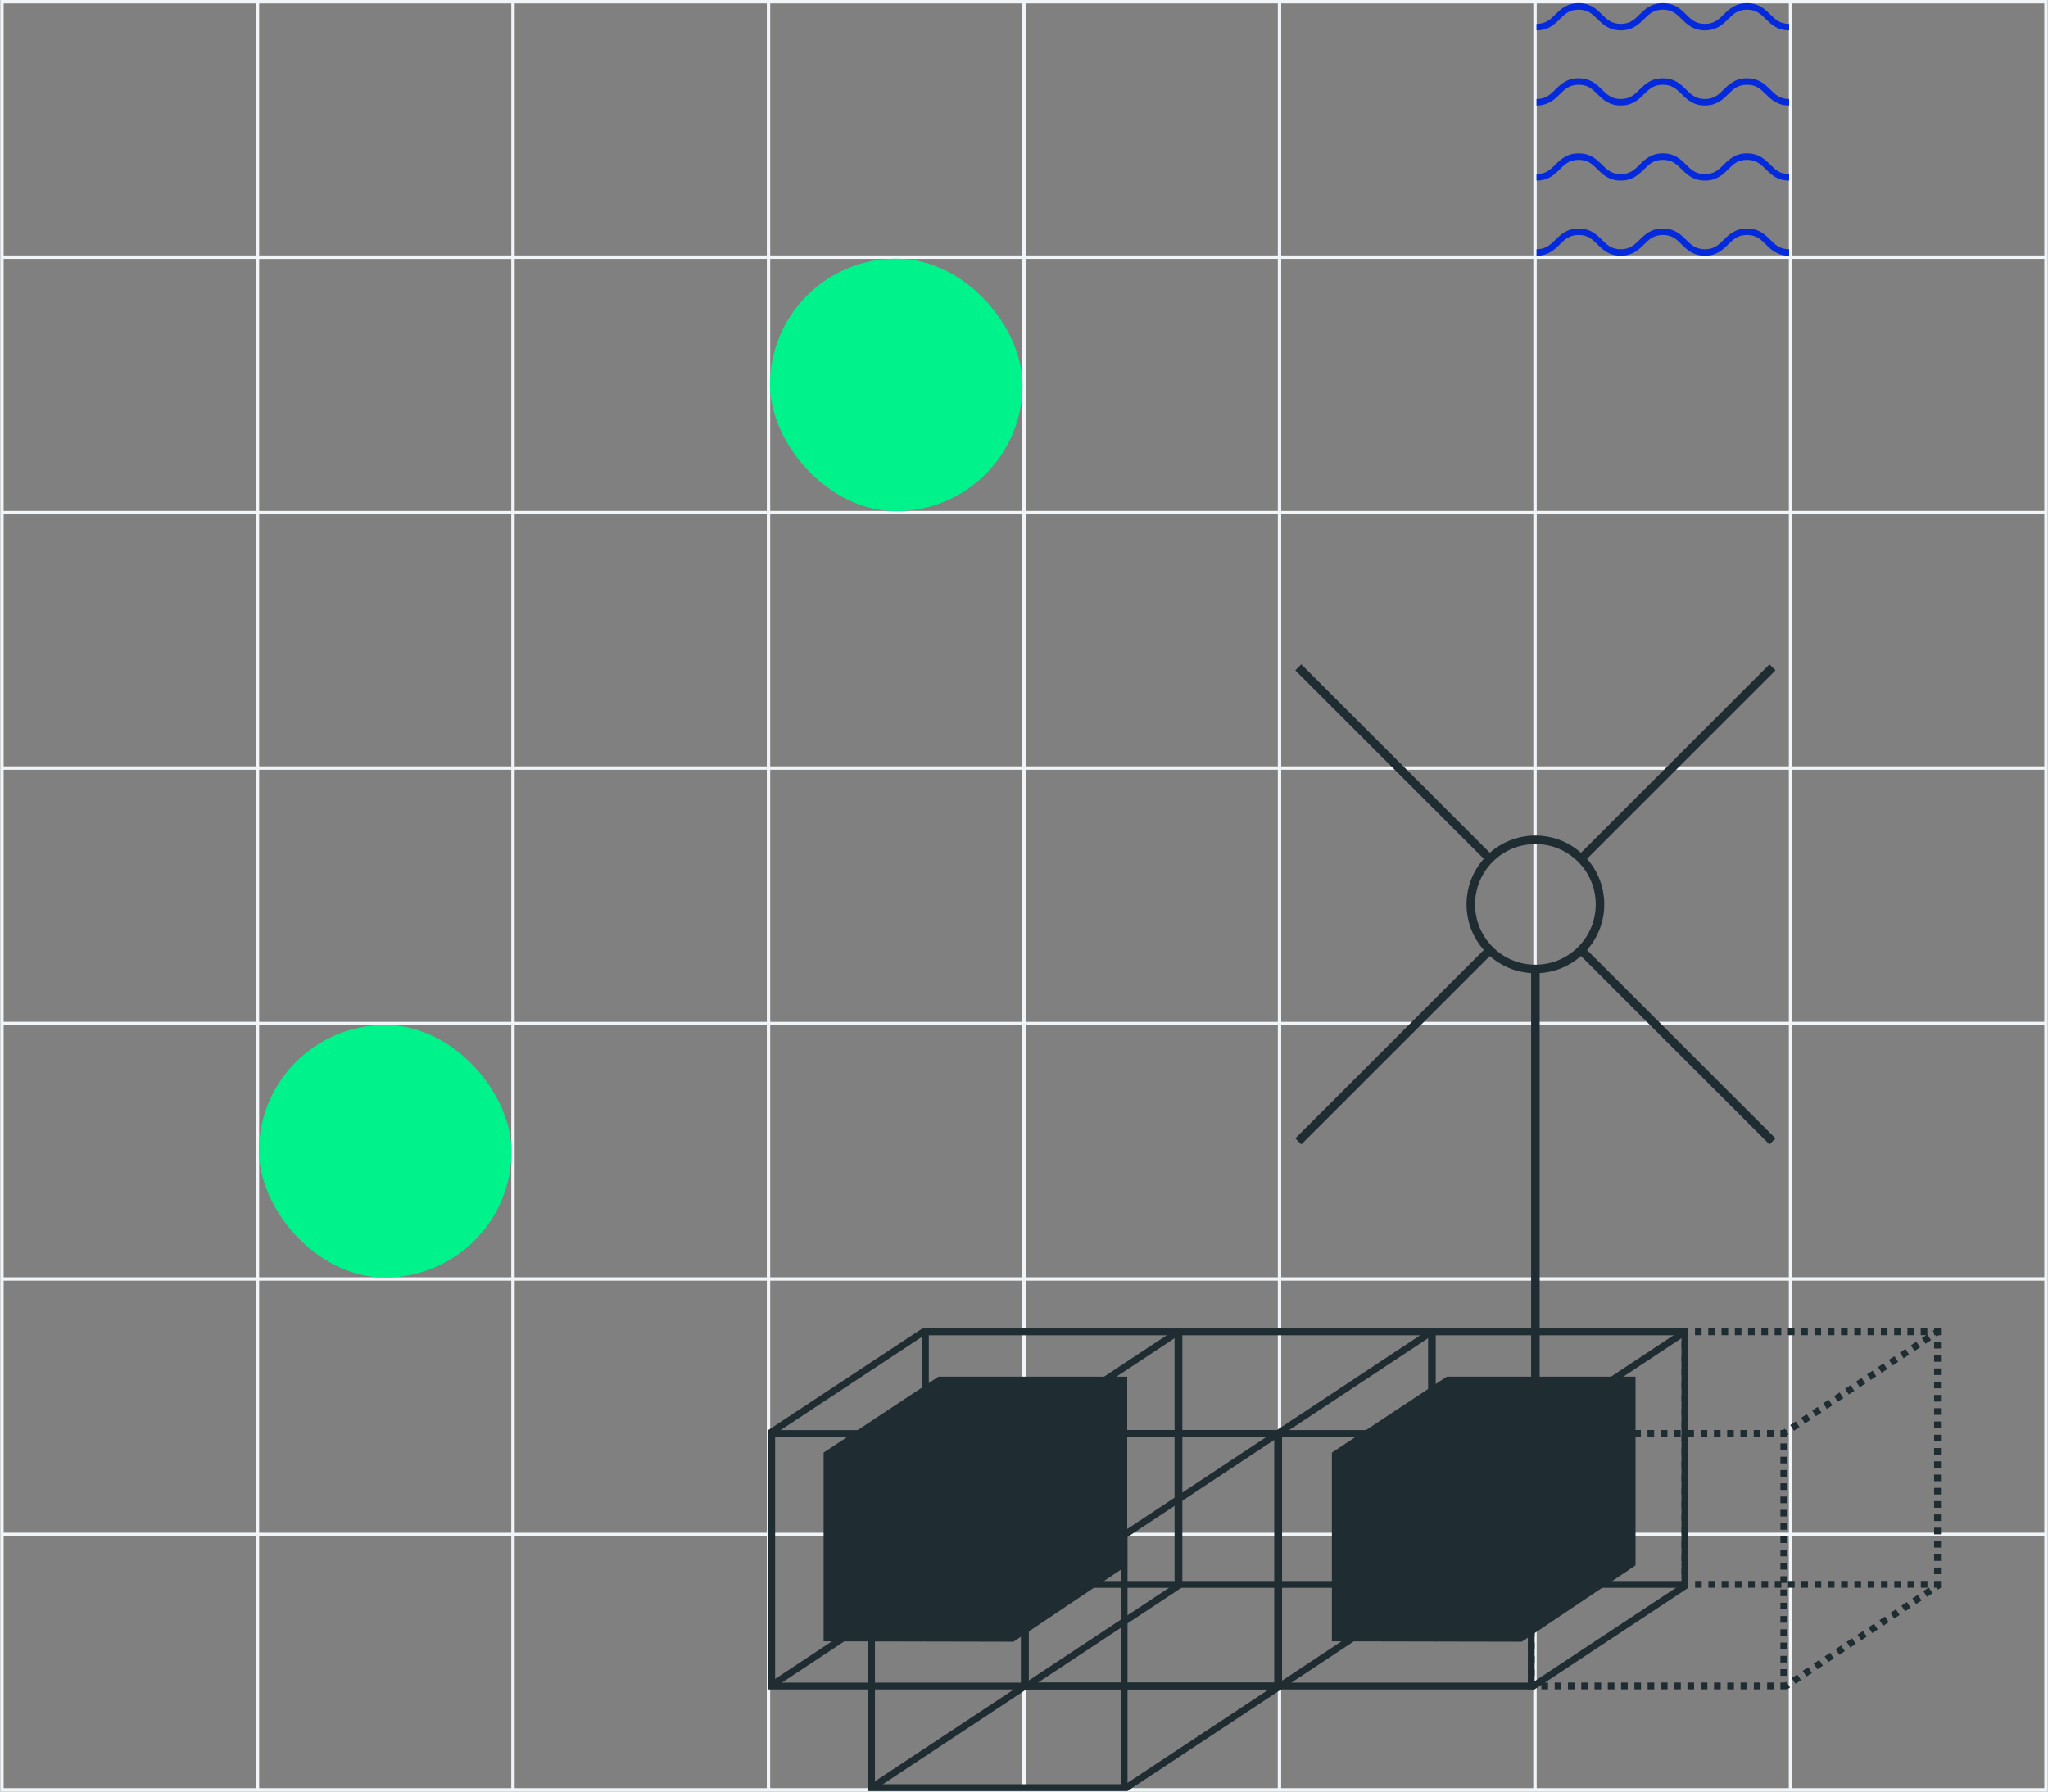 <svg xmlns="http://www.w3.org/2000/svg" viewBox="0 0 1200 1050"><rect x="0" y="0" width="1200" height="1050" fill="#808080" stroke="none"/><defs><style>.cls-1{fill:#f2f5f7;}.cls-2{fill:#00f38a;}.cls-3{fill:#042adb;}.cls-4{fill:#1f2d33;}.cls-5{stroke-dasharray:0 0 3.89 3.89;}.cls-5,.cls-6,.cls-7,.cls-8,.cls-9{fill:none;stroke:#1f2d33;stroke-miterlimit:10;}.cls-5,.cls-7,.cls-8,.cls-9{stroke-width:4px;}.cls-6{stroke-width:5px;}.cls-7{stroke-dasharray:0 0 3.85 3.85;}.cls-9{stroke-dasharray:0 0 3.85 3.85;}</style></defs><g id="Layer_3"><path class="cls-1" d="M1050.14,0H.14V1050H1199.86V0h-149.71Zm-149.71,2h147.72V149.71h-147.72V2Zm147.72,297.43h-147.72V151.71h147.72v147.72Zm0,149.71h-147.72v-147.72h147.72v147.72Zm0,149.71h-147.72v-147.72h147.72v147.72Zm0,149.71h-147.72v-147.72h147.72v147.72Zm0,149.71h-147.72v-147.72h147.72v147.72ZM151.85,750.57h147.72v147.72H151.85v-147.72Zm0-149.71h147.72v147.72H151.85v-147.72Zm0-149.71h147.72v147.72H151.85v-147.72Zm0-149.71h147.72v147.72H151.85v-147.72Zm0-149.71h147.72v147.72H151.85V151.71Zm746.58,147.72h-147.72V151.71h147.72v147.72Zm0,149.71h-147.72v-147.72h147.72v147.72Zm0,149.71h-147.72v-147.72h147.72v147.72Zm0,149.71h-147.72v-147.72h147.72v147.72Zm-596.86-147.72h147.72v147.72h-147.72v-147.72Zm0-149.71h147.72v147.72h-147.72v-147.72Zm0-149.71h147.72v147.72h-147.72v-147.72Zm447.15,147.72h-147.72v-147.72h147.72v147.72Zm0,149.71h-147.72v-147.72h147.72v147.72Zm-297.43-147.72h147.72v147.72h-147.72v-147.72Zm147.72-2h-147.72v-147.72h147.72v147.72Zm-147.72,151.71h147.72v147.72h-147.72v-147.72Zm149.71,0h147.72v147.72h-147.72v-147.72Zm147.72-301.43h-147.72V151.71h147.72v147.72Zm-149.71,0h-147.72V151.71h147.72v147.72Zm-149.71,0h-147.72V151.71h147.72v147.72Zm-147.72,451.14h147.72v147.72h-147.72v-147.72Zm149.71,0h147.72v147.72h-147.72v-147.72Zm149.71,0h147.72v147.72h-147.72v-147.72Zm149.71,0h147.72v147.72h-147.72v-147.72Zm0-748.57h147.72V149.71h-147.72V2Zm-149.71,0h147.72V149.71h-147.72V2Zm-149.71,0h147.72V149.71h-147.72V2Zm-149.71,0h147.72V149.71h-147.72V2Zm-149.71,0h147.72V149.71H151.85V2ZM2.14,2H149.86V149.71H2.14V2Zm0,149.71H149.86v147.72H2.14V151.71Zm0,149.71H149.86v147.72H2.14v-147.72Zm0,149.71H149.86v147.72H2.14v-147.72Zm0,149.71H149.86v147.72H2.14v-147.72Zm0,149.71H149.86v147.72H2.14v-147.72Zm147.72,297.43H2.14v-147.72H149.86v147.72Zm149.71,0H151.85v-147.72h147.72v147.72Zm149.71,0h-147.72v-147.72h147.72v147.72Zm149.71,0h-147.72v-147.72h147.72v147.72Zm149.71,0h-147.72v-147.72h147.72v147.72Zm149.71,0h-147.72v-147.72h147.72v147.72Zm149.71,0h-147.72v-147.72h147.72v147.72Zm149.71,0h-147.72v-147.72h147.72v147.72Zm0-149.71h-147.72v-147.72h147.72v147.72Zm0-149.71h-147.72v-147.72h147.72v147.72Zm0-149.71h-147.72v-147.72h147.72v147.72Zm0-149.71h-147.72v-147.72h147.72v147.72Zm0-149.71h-147.72V151.71h147.72v147.72Zm-147.72-149.71V2h147.72V149.71h-147.72Z"/></g><g id="Layer_1"><rect class="cls-2" x="151.71" y="600.71" width="148" height="148" rx="74" ry="74"/><rect class="cls-2" x="451.14" y="151.57" width="148" height="148" rx="74" ry="74"/><g><path class="cls-3" d="M1037.24,8.46c-3.14-3.1-6.7-6.6-13.61-6.6s-10.47,3.51-13.61,6.6c-3.02,2.98-5.63,5.55-11.05,5.55s-8.02-2.57-11.04-5.55c-3.14-3.1-6.7-6.6-13.6-6.6s-10.47,3.51-13.61,6.6c-3.02,2.98-5.63,5.55-11.05,5.55s-8.04-2.57-11.06-5.55c-3.14-3.1-6.71-6.6-13.62-6.6s-10.48,3.51-13.62,6.6c-3.02,2.98-5.63,5.55-11.06,5.55v3.8c6.92,0,10.48-3.51,13.62-6.6,3.02-2.98,5.63-5.55,11.06-5.55s8.04,2.57,11.06,5.55c3.14,3.1,6.71,6.6,13.62,6.6s10.47-3.51,13.62-6.6c3.02-2.98,5.63-5.55,11.05-5.55s8.02,2.57,11.04,5.55c3.14,3.1,6.7,6.6,13.6,6.6s10.47-3.51,13.61-6.6c3.02-2.98,5.63-5.55,11.05-5.55s8.03,2.57,11.05,5.55c3.14,3.1,6.7,6.6,13.61,6.6v-3.8c-5.42,0-8.03-2.57-11.05-5.55Z"/><path class="cls-3" d="M1023.63,133.91c-6.91,0-10.47,3.51-13.61,6.6-3.02,2.98-5.63,5.55-11.05,5.55s-8.02-2.57-11.04-5.55c-3.14-3.1-6.7-6.6-13.6-6.6s-10.47,3.51-13.61,6.6c-3.02,2.98-5.63,5.55-11.05,5.55s-8.04-2.57-11.06-5.55c-3.14-3.1-6.71-6.6-13.62-6.6s-10.48,3.51-13.62,6.6c-3.02,2.98-5.63,5.55-11.06,5.55v3.8c6.92,0,10.48-3.51,13.62-6.6,3.02-2.98,5.63-5.55,11.06-5.55s8.04,2.57,11.06,5.55c3.14,3.1,6.71,6.6,13.62,6.6s10.47-3.51,13.62-6.6c3.02-2.98,5.63-5.55,11.05-5.55s8.02,2.57,11.04,5.55c3.14,3.1,6.7,6.6,13.6,6.6s10.47-3.51,13.61-6.6c3.02-2.98,5.63-5.55,11.05-5.55s8.03,2.57,11.05,5.55c3.14,3.1,6.7,6.6,13.61,6.6v-3.8c-5.42,0-8.03-2.57-11.05-5.55-3.14-3.1-6.7-6.6-13.61-6.6Z"/><path class="cls-3" d="M1023.63,89.89c-6.91,0-10.47,3.51-13.61,6.6-3.02,2.98-5.63,5.55-11.05,5.55s-8.02-2.57-11.04-5.55c-3.14-3.1-6.7-6.6-13.6-6.6s-10.47,3.51-13.61,6.6c-3.02,2.98-5.63,5.55-11.05,5.55s-8.04-2.57-11.06-5.55c-3.14-3.1-6.71-6.6-13.62-6.6s-10.48,3.51-13.62,6.6c-3.02,2.98-5.63,5.55-11.06,5.55v3.8c6.92,0,10.48-3.51,13.62-6.6,3.02-2.98,5.63-5.55,11.06-5.55s8.04,2.57,11.06,5.55c3.14,3.1,6.71,6.6,13.62,6.6s10.47-3.51,13.62-6.6c3.02-2.98,5.63-5.55,11.05-5.55s8.02,2.57,11.04,5.55c3.14,3.1,6.7,6.6,13.6,6.6s10.47-3.51,13.61-6.6c3.02-2.98,5.63-5.55,11.05-5.55s8.03,2.57,11.05,5.55c3.14,3.1,6.7,6.6,13.61,6.6v-3.8c-5.42,0-8.03-2.57-11.05-5.55-3.14-3.1-6.7-6.6-13.61-6.6Z"/><path class="cls-3" d="M1023.63,45.88c-6.91,0-10.47,3.51-13.61,6.6-3.02,2.98-5.63,5.55-11.05,5.55s-8.02-2.57-11.04-5.55c-3.14-3.1-6.7-6.6-13.6-6.6s-10.47,3.51-13.61,6.6c-3.02,2.98-5.63,5.55-11.05,5.55s-8.04-2.57-11.06-5.55c-3.14-3.1-6.71-6.6-13.62-6.6s-10.48,3.51-13.62,6.6c-3.02,2.98-5.63,5.55-11.06,5.55v3.8c6.92,0,10.48-3.51,13.62-6.6,3.02-2.98,5.63-5.55,11.06-5.55s8.04,2.57,11.06,5.55c3.14,3.1,6.71,6.6,13.62,6.6s10.47-3.51,13.62-6.6c3.02-2.98,5.63-5.55,11.05-5.55s8.02,2.57,11.04,5.55c3.14,3.1,6.7,6.6,13.6,6.6s10.47-3.51,13.61-6.6c3.02-2.98,5.63-5.55,11.05-5.55s8.03,2.57,11.05,5.55c3.14,3.1,6.7,6.6,13.61,6.6v-3.8c-5.42,0-8.03-2.57-11.05-5.55-3.14-3.1-6.7-6.6-13.61-6.6Z"/></g><rect class="cls-8" x="452.18" y="840.13" width="148" height="148"/><rect class="cls-8" x="542.22" y="780.57" width="148" height="148"/><line class="cls-8" x1="451.28" y1="839.77" x2="541.46" y2="780.27"/><line class="cls-8" x1="690.22" y1="780.57" x2="600.18" y2="840.13"/><line class="cls-8" x1="542.22" y1="928.12" x2="452.18" y2="987.68"/><line class="cls-8" x1="601.05" y1="988.43" x2="691.11" y2="928.89"/><rect class="cls-8" x="600.74" y="840.12" width="148" height="148"/><rect class="cls-8" x="690.78" y="780.57" width="148" height="148"/><line class="cls-8" x1="838.78" y1="780.57" x2="748.74" y2="840.12"/><line class="cls-8" x1="749.61" y1="988.42" x2="839.67" y2="928.88"/><g><rect class="cls-8" x="510.66" y="899.69" width="148" height="148"/><rect class="cls-8" x="600.71" y="840.13" width="148" height="148"/><line class="cls-8" x1="509.77" y1="899.33" x2="599.95" y2="839.83"/><line class="cls-8" x1="748.71" y1="840.13" x2="658.66" y2="899.69"/><line class="cls-8" x1="600.71" y1="988.13" x2="510.66" y2="1047.69"/><line class="cls-8" x1="659.54" y1="1047.99" x2="749.6" y2="988.45"/></g><rect class="cls-8" x="749.21" y="840.12" width="148" height="148"/><rect class="cls-8" x="839.25" y="780.57" width="148" height="148"/><line class="cls-8" x1="987.25" y1="780.57" x2="897.21" y2="840.12"/><line class="cls-8" x1="898.08" y1="988.42" x2="988.14" y2="928.88"/><g><polyline class="cls-8" points="1045.21 986.08 1045.21 988.08 1043.21 988.08"/><line class="cls-5" x1="1039.32" y1="988.08" x2="901.16" y2="988.08"/><polyline class="cls-8" points="899.21 988.08 897.21 988.08 897.21 986.08"/><line class="cls-5" x1="897.21" y1="982.18" x2="897.21" y2="844.02"/><polyline class="cls-8" points="897.21 842.08 897.21 840.08 899.21 840.08"/><line class="cls-5" x1="903.1" y1="840.08" x2="1041.26" y2="840.08"/><polyline class="cls-8" points="1043.21 840.08 1045.21 840.08 1045.21 842.08"/><line class="cls-5" x1="1045.21" y1="845.97" x2="1045.21" y2="984.13"/></g><g><polyline class="cls-8" points="1135.26 926.52 1135.26 928.52 1133.26 928.52"/><line class="cls-5" x1="1129.37" y1="928.52" x2="991.2" y2="928.52"/><polyline class="cls-8" points="989.26 928.52 987.26 928.52 987.26 926.52"/><line class="cls-5" x1="987.26" y1="922.63" x2="987.26" y2="784.46"/><polyline class="cls-8" points="987.26 782.52 987.26 780.52 989.26 780.52"/><line class="cls-5" x1="993.15" y1="780.52" x2="1131.31" y2="780.52"/><polyline class="cls-8" points="1133.26 780.52 1135.26 780.52 1135.26 782.52"/><line class="cls-5" x1="1135.26" y1="786.41" x2="1135.26" y2="924.57"/></g><g><line class="cls-8" x1="1135.26" y1="780.52" x2="1133.59" y2="781.62"/><line class="cls-7" x1="1130.38" y1="783.75" x2="1048.48" y2="837.91"/><line class="cls-8" x1="1046.88" y1="838.97" x2="1045.21" y2="840.08"/></g><g><line class="cls-8" x1="1046.08" y1="988.38" x2="1047.75" y2="987.27"/><line class="cls-9" x1="1050.96" y1="985.15" x2="1132.87" y2="931"/><line class="cls-8" x1="1134.47" y1="929.94" x2="1136.14" y2="928.84"/></g><g><line class="cls-6" x1="760.73" y1="391.12" x2="872.17" y2="502.55"/><line class="cls-6" x1="760.73" y1="668.95" x2="872.89" y2="556.8"/><line class="cls-6" x1="1038.57" y1="668.95" x2="926.41" y2="556.8"/><line class="cls-6" x1="1038.57" y1="391.12" x2="926.4" y2="503.29"/></g><circle class="cls-6" cx="899.65" cy="530.04" r="37.85"/><line class="cls-6" x1="899.65" y1="567.89" x2="899.65" y2="838.27"/></g><g id="Layer_4"><polygon class="cls-4" points="482.57 961.94 482.57 851.33 549.87 806.82 660.48 806.82 660.48 917.43 593.83 962.17 482.57 961.94"/><polygon class="cls-4" points="780.41 961.94 780.41 851.33 847.71 806.82 958.31 806.82 958.31 917.43 891.67 962.17 780.41 961.94"/></g></svg>